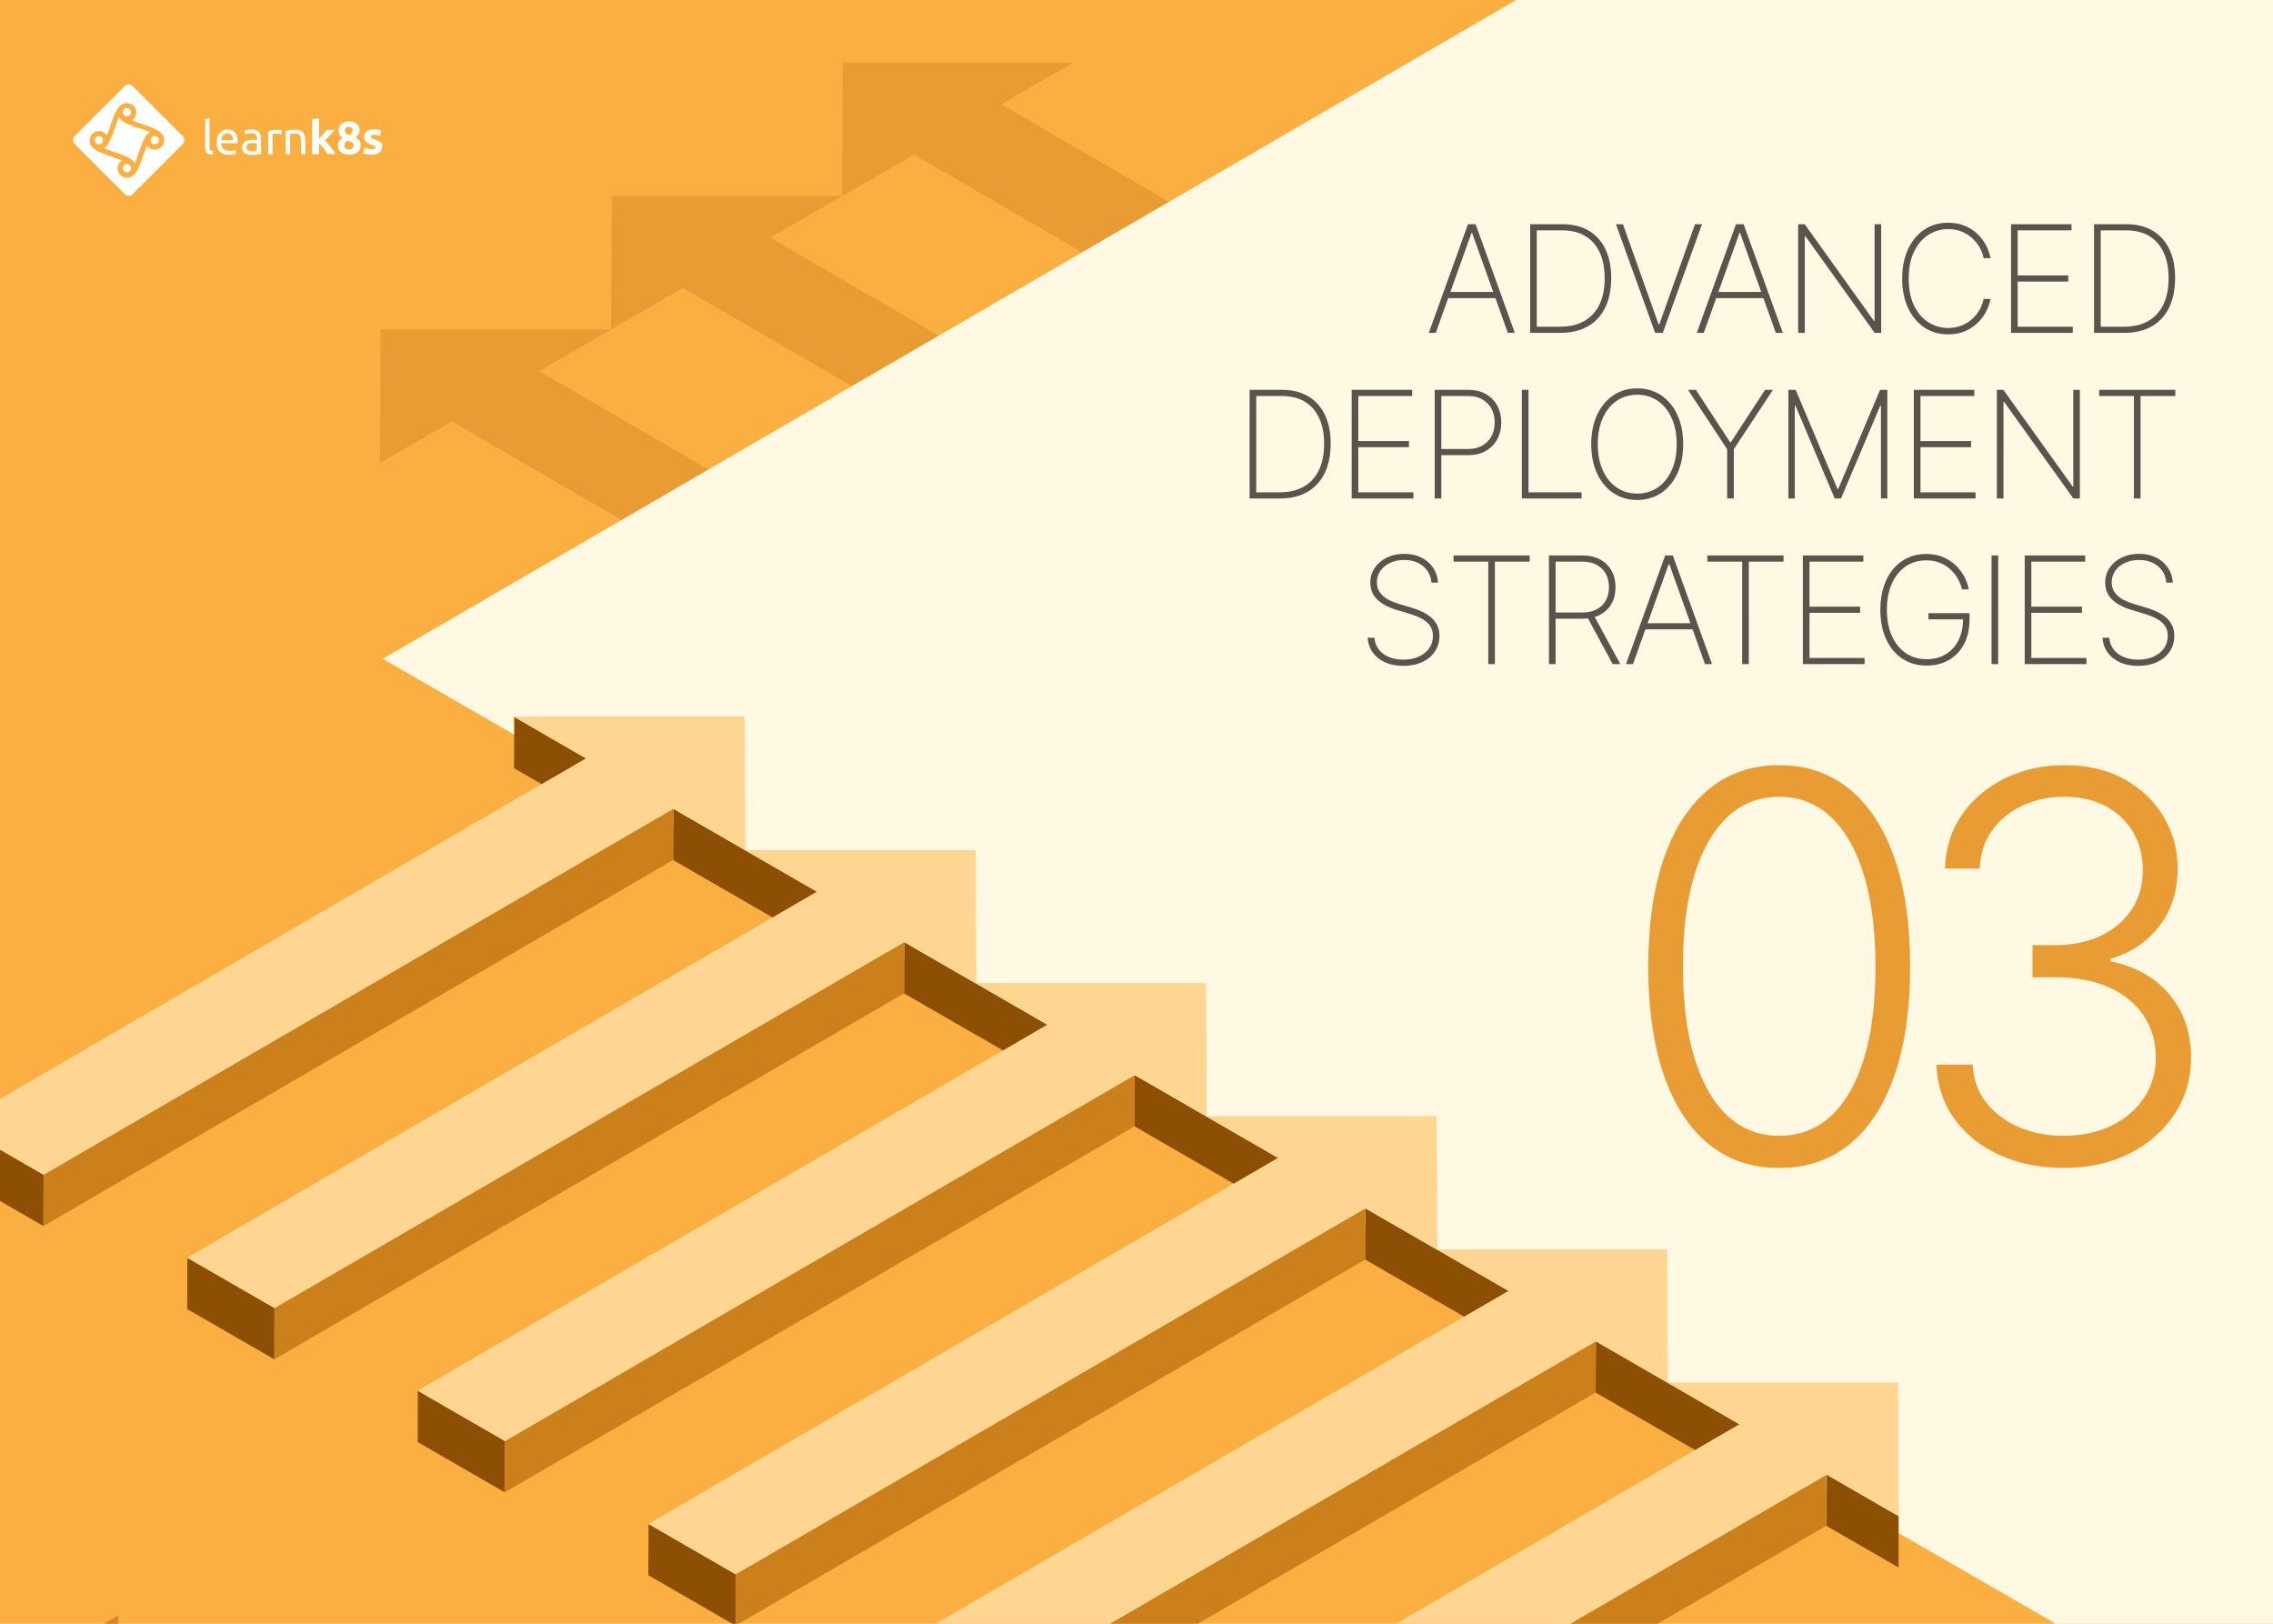 <svg viewBox="0 0 1400 1000" xmlns="http://www.w3.org/2000/svg"><g fill="none" fill-rule="evenodd"><path fill="#FAAF40" d="M0 1000.001h1400V.001H0z"></path><path fill="#EA9C34" d="M234.506 202.949l-.463 82.16 44.32-25.589 387.858 225.4 53.657-30.979L332.02 228.543l44.32-25.589zm142.295-82.156l-.461 82.161 44.319-25.588 387.857 225.4 53.659-30.979-387.86-225.398 44.32-25.589zm142.297-82.155l-.463 82.161 44.319-25.589 387.859 225.398 53.659-30.977L616.611 64.233l44.321-25.589z"></path><path fill="#FFF8E3" d="M933.894 0L235.703 405.744 1266.203 1000H1400V.001z"></path><path fill="#8C4F04" d="M414.694 498.046l44.249 25.548v-.006l44.318 25.589-.09 31.623-44.249-25.548.001.005-44.319-25.588zm142.224 82.108l43.97 25.386v-.053l44.319 25.589-.09 31.623-43.971-25.388.001.056-44.319-25.588zM169.059 805.553l-.09 31.624-53.656-30.979.091-31.624z"></path><path fill="#CC801B" d="M556.918 580.156l-.09 31.625-387.859 225.396.09-31.622z"></path><path fill="#FFD592" d="M600.774 523.583l.463 82.159-44.319-25.588-387.859 225.399-53.657-30.977 387.859-225.399-44.319-25.589z"></path><path fill="#8C4F04" d="M698.864 662.053l44.319 25.588v.01l44.117 25.472-.09 31.623-44.319-25.588-.001-.009-44.116-25.471zm-387.858 225.4l-.09 31.623-53.656-30.979.091-31.625z"></path><path fill="#CC801B" d="M698.864 662.053l-.09 31.625-387.858 225.396.09-31.621z"></path><path fill="#FFD592" d="M742.721 605.482l.462 82.159-44.319-25.588-387.858 225.4-53.657-30.979 387.858-225.398-44.321-25.589z"></path><path fill="#8C4F04" d="M840.957 744.102l43.97 25.386.001-.054 44.319 25.586-.09 31.625-43.971-25.386v.055l-44.319-25.589zM453.099 969.501l-.09 31.624-53.658-30.979.091-31.625z"></path><path fill="#CC801B" d="M840.957 744.102l-.09 31.623-387.858 225.398.09-31.622z"></path><path fill="#FFD592" d="M884.814 687.529l.462 82.161-44.319-25.588-387.858 225.399-53.659-30.979L787.3 713.125l-44.321-25.589z"></path><path fill="#8C4F04" d="M982.904 826.001l44.319 25.589v.033l44.234 25.54-.09 31.625-44.319-25.589v-.035l-44.234-25.539z"></path><path fill="#CC801B" d="M982.902 826.001l-.09 31.624-387.857 225.397.09-31.624zM1124.947 908l-.09 31.623L737 1165.021l.09-31.624z"></path><path fill="#FFD592" d="M1026.76 769.427l.461 82.161-44.319-25.589-387.857 225.399-53.659-30.977L929.247 795.02l-44.321-25.586z"></path><path fill="#8C4F04" d="M1169.435 933.73l-.091 31.624-44.319-25.589.091-31.623z"></path><path fill="#FFD592" d="M1168.97 851.569l.463 82.161-44.319-25.588-387.859 225.397-53.658-30.977 387.86-225.399-44.321-25.589z"></path><path fill="#8C4F04" d="M361.037 467.068l-.09 31.624-44.319-25.589.09-31.623zM26.835 723.447l-.09 31.623-53.657-30.979.09-31.625z"></path><path fill="#CC801B" d="M414.694 498.047l-.09 31.624L26.746 755.069l.09-31.622z"></path><path fill="#FFD592" d="M458.551 441.473l.462 82.161-44.319-25.588L26.835 723.445l-53.658-30.979 387.86-225.398-44.321-25.588z"></path><path fill="#FFD592" d="M600.774 523.583l.463 82.159-44.319-25.588-387.859 225.399-53.657-30.977 387.859-225.399-44.319-25.589z"></path><path fill="#FFD592" d="M742.721 605.482l.462 82.159-44.319-25.588-387.858 225.4-53.657-30.979 387.858-225.398-44.321-25.589z"></path><path fill="#FFD592" d="M884.814 687.529l.462 82.161-44.319-25.588-387.858 225.399-53.659-30.979L787.3 713.125l-44.321-25.589z"></path><path fill="#FFD592" d="M1026.76 769.427l.461 82.161-44.319-25.589-387.857 225.399-53.659-30.977L929.247 795.02l-44.321-25.586z"></path><path fill="#FFD592" d="M1168.97 851.569l.463 82.161-44.319-25.588-387.859 225.397-53.658-30.977 387.86-225.399-44.321-25.589zM458.551 441.473l.462 82.161-44.319-25.588L26.835 723.445l-53.658-30.979 387.86-225.398-44.321-25.588z"></path><path fill="#FAAF40" d="M56.278 541.55l16.57-9.628v-62.161l-16.57 9.629z"></path><path fill="#D3862A" d="M56.278 1066.674l16.57-9.631v-62.16l-16.57 9.63z"></path><path d="M906.358 143.35L884.338 205h-4.312l24.143-66.91h4.705L933.017 205h-4.312l-22.02-61.65h-.327zm-15.91 40.25v-3.789h32.148v3.79h-32.148zm70.574 21.4h-18.557v-66.91h19.994q9.41 0 16.107 3.987 6.697 3.986 10.275 11.418 3.577 7.433 3.544 17.822-.032 10.618-3.724 18.148-3.692 7.53-10.683 11.533Q970.986 205 961.022 205zm-14.473-63.12v59.33h14.31q8.951 0 15.093-3.577 6.142-3.578 9.295-10.275 3.153-6.697 3.12-16.041 0-9.213-3.038-15.796-3.039-6.583-8.838-10.112-5.799-3.528-14.195-3.528h-15.747zm48.75-3.79h4.312l21.955 61.65h.457l21.955-61.65h4.312L1024.147 205h-4.705L995.3 138.09zm76.128 5.26l-22.02 61.65h-4.313l24.144-66.91h4.704l24.144 66.91h-4.313l-22.02-61.65h-.326zm-15.911 40.25v-3.789h32.148v3.79h-32.148zm99.095-45.51h4.051V205h-3.985l-42.668-59.493h-.392V205h-4.084v-66.91h4.019l42.667 59.56h.392v-59.56zM1225.97 159h-4.182q-.653-3.398-2.45-6.583-1.797-3.185-4.623-5.75-2.826-2.565-6.55-4.068-3.725-1.502-8.233-1.502-6.6 0-12.137 3.512-5.538 3.512-8.854 10.307-3.316 6.796-3.316 16.63 0 9.899 3.316 16.694 3.316 6.796 8.854 10.275 5.537 3.48 12.137 3.48 4.508 0 8.233-1.487 3.724-1.487 6.55-4.051 2.826-2.565 4.623-5.767 1.797-3.201 2.45-6.6h4.182q-.719 4.052-2.76 7.94-2.042 3.888-5.358 7.04-3.316 3.153-7.809 4.999-4.492 1.846-10.111 1.846-8.364 0-14.735-4.264-6.37-4.263-9.98-12.006-3.61-7.743-3.61-18.1 0-10.356 3.61-18.099t9.98-12.006q6.371-4.264 14.735-4.264 5.62 0 10.111 1.846 4.493 1.846 7.809 4.966t5.358 7.008q2.041 3.888 2.76 8.004zm50.71 46h-38.028v-66.91h37.244v3.79h-33.16v27.738h31.167v3.79h-31.167v27.802h33.944V205zm31.664 0h-18.557v-66.91h19.994q9.41 0 16.107 3.987 6.697 3.986 10.275 11.418 3.577 7.433 3.544 17.822-.032 10.618-3.724 18.148-3.692 7.53-10.683 11.533-6.992 4.002-16.956 4.002zm-14.473-63.12v59.33h14.31q8.951 0 15.093-3.577 6.142-3.578 9.295-10.275 3.153-6.697 3.12-16.041 0-9.213-3.038-15.796-3.039-6.583-8.838-10.112-5.799-3.528-14.195-3.528h-15.747zM788.227 307H769.67v-66.91h19.995q9.409 0 16.106 3.987 6.698 3.986 10.275 11.418 3.578 7.433 3.545 17.822-.033 10.618-3.725 18.148-3.691 7.53-10.683 11.533Q798.192 307 788.227 307zm-14.473-63.12v59.33h14.31q8.952 0 15.094-3.577 6.142-3.578 9.294-10.275 3.153-6.697 3.12-16.041 0-9.213-3.038-15.796-3.038-6.584-8.837-10.112-5.8-3.528-14.196-3.528h-15.747zM870.562 307h-38.028v-66.91h37.244v3.79h-33.16v27.738h31.168v3.79h-31.168v27.802h33.944V307zm17.19 0h-4.083v-66.91h20.615q6.37 0 10.928 2.615 4.558 2.613 7.008 7.154 2.45 4.542 2.45 10.357 0 5.75-2.45 10.291t-7.008 7.171q-4.557 2.63-10.895 2.63h-17.773v-3.79h17.675q5.162 0 8.82-2.107 3.66-2.107 5.62-5.782 1.96-3.676 1.96-8.413 0-4.77-1.96-8.462-1.96-3.691-5.636-5.782-3.675-2.091-8.837-2.091h-16.433V307zm86.355 0h-36.755v-66.91h4.084v63.12h32.67V307zm62.602-33.455q0 10.357-3.594 18.084-3.594 7.726-9.98 12.006-6.388 4.28-14.719 4.28-8.363 0-14.75-4.296-6.388-4.297-9.981-12.023-3.594-7.727-3.594-18.05 0-10.357 3.61-18.067 3.61-7.71 9.98-12.007 6.372-4.296 14.735-4.296 8.331 0 14.718 4.28 6.387 4.28 9.981 12.006 3.594 7.727 3.594 18.083zm-3.986 0q0-9.31-3.12-16.139-3.12-6.828-8.609-10.569-5.488-3.74-12.578-3.74-7.09 0-12.578 3.708-5.489 3.708-8.609 10.552-3.12 6.845-3.12 16.188 0 9.246 3.088 16.09 3.087 6.845 8.576 10.602 5.488 3.757 12.643 3.757 7.09 0 12.578-3.74 5.489-3.741 8.609-10.57 3.12-6.827 3.12-16.139zm31.075 3.104l-24.078-36.558h4.835l21.073 32.278h.457l21.073-32.278h4.835l-24.078 36.558V307h-4.117v-30.35zm37.74 30.351v-66.91h4.444l25.777 61.03h.457l25.777-61.03h4.443V307h-3.92v-57.206h-.392L1133.914 307h-3.854l-24.21-57.206h-.391V307h-3.92zm115.267 0h-38.028v-66.91h37.244v3.79h-33.16v27.738h31.167v3.79h-31.167v27.802h33.944V307zm60.185-66.91h4.051V307h-3.986l-42.667-59.493h-.392V307h-4.084v-66.91h4.018l42.668 59.56h.392v-59.56zm37.348 3.79h-21.4v-3.79h46.883v3.79h-21.4V307h-4.083v-63.12zM885.69 358.818h-4.018q-.523-6.24-5.08-10.095-4.558-3.855-11.778-3.855-4.868 0-8.658 1.797-3.79 1.797-5.946 4.9-2.156 3.104-2.156 7.123 0 2.58.996 4.655.997 2.075 2.826 3.692 1.83 1.617 4.345 2.826 2.516 1.209 5.554 2.123l7.319 2.157q3.757 1.143 6.942 2.646t5.554 3.577q2.369 2.075 3.692 4.852t1.323 6.403q0 5.293-2.728 9.475-2.728 4.182-7.743 6.583-5.015 2.401-11.81 2.401-6.47 0-11.255-2.189-4.787-2.189-7.564-6.093t-3.136-9h4.182q.327 4.149 2.663 7.17 2.335 3.023 6.223 4.656 3.888 1.634 8.887 1.634 5.39 0 9.507-1.846 4.116-1.846 6.436-5.146 2.32-3.3 2.32-7.677 0-3.529-1.667-6.044-1.666-2.516-4.917-4.346-3.25-1.83-8.053-3.267l-7.808-2.352q-7.841-2.385-11.974-6.501-4.133-4.117-4.133-10.259 0-5.162 2.745-9.164 2.744-4.002 7.465-6.289 4.72-2.287 10.667-2.287 5.978 0 10.552 2.303 4.574 2.304 7.253 6.306 2.68 4.002 2.973 9.131zm30.977-12.937h-21.399v-3.79h46.882v3.79h-21.399V409h-4.084v-63.12zM958.132 409h-4.084v-66.91h20.615q6.338 0 10.912 2.484 4.574 2.483 7.024 6.877t2.45 10.21q0 5.75-2.45 10.111-2.45 4.362-7.008 6.812-4.557 2.45-10.895 2.45h-18.459v-3.822h18.36q5.163 0 8.822-1.928 3.659-1.927 5.62-5.407 1.96-3.48 1.96-8.216 0-4.77-1.96-8.315-1.961-3.545-5.637-5.505-3.675-1.96-8.837-1.96h-16.433V409zm18.785-30.318h4.607L997.99 409h-4.705l-16.368-30.318zm50.907-31.331L1005.804 409h-4.313l24.144-66.91h4.704l24.144 66.91h-4.313l-22.02-61.65h-.326zm-15.91 40.25v-3.79h32.147v3.79h-32.148zm61.131-41.72h-21.399v-3.79h46.882v3.79h-21.399V409h-4.084v-63.12zm75.41 63.119h-38.03v-66.91h37.245v3.79h-33.16v27.738h31.167v3.79h-31.167v27.802h33.944V409zm64.17-46h-4.182q-.751-3.398-2.548-6.583-1.797-3.185-4.59-5.75-2.794-2.565-6.535-4.068-3.74-1.502-8.38-1.502-7.09 0-12.561 3.708-5.473 3.708-8.56 10.552-3.087 6.845-3.087 16.188 0 9.246 3.07 16.107 3.072 6.86 8.61 10.602 5.537 3.74 12.888 3.74 6.567 0 11.647-3.038t7.922-8.69q2.843-5.652 2.777-13.526l1.438.686h-22.739v-3.79h25.287v3.79q0 8.854-3.381 15.24-3.382 6.388-9.344 9.818-5.962 3.43-13.607 3.43-8.625 0-15.061-4.28-6.436-4.279-9.981-12.005-3.545-7.727-3.545-18.084 0-7.775 2.026-14.113 2.025-6.338 5.782-10.863 3.757-4.525 8.952-6.959 5.195-2.434 11.467-2.434 5.685 0 10.226 1.879 4.541 1.878 7.857 5.03 3.317 3.154 5.375 7.025 2.058 3.872 2.777 7.89zm14.021-20.91h4.084V409h-4.084v-66.91zM1285.1 409h-38.028v-66.91h37.244v3.79h-33.16v27.738h31.167v3.79h-31.167v27.802h33.944V409zm53.193-50.182h-4.018q-.523-6.24-5.08-10.095-4.558-3.855-11.778-3.855-4.868 0-8.658 1.797-3.79 1.797-5.946 4.9-2.156 3.104-2.156 7.123 0 2.58.996 4.655.997 2.075 2.826 3.692 1.83 1.617 4.346 2.826 2.515 1.209 5.554 2.123l7.318 2.157q3.757 1.143 6.942 2.646 3.186 1.503 5.554 3.577 2.369 2.075 3.692 4.852t1.323 6.403q0 5.293-2.728 9.475-2.728 4.182-7.743 6.583-5.015 2.401-11.81 2.401-6.469 0-11.255-2.189-4.786-2.189-7.563-6.093t-3.137-9h4.182q.327 4.149 2.663 7.17 2.336 3.023 6.224 4.656 3.887 1.634 8.886 1.634 5.39 0 9.507-1.846 4.116-1.846 6.436-5.146 2.32-3.3 2.32-7.677 0-3.529-1.667-6.044-1.666-2.516-4.916-4.346-3.251-1.83-8.054-3.267l-7.808-2.352q-7.84-2.385-11.974-6.501-4.132-4.117-4.132-10.259 0-5.162 2.744-9.164t7.465-6.289q4.72-2.287 10.667-2.287 5.979 0 10.553 2.303 4.573 2.304 7.252 6.306 2.68 4.002 2.973 9.131z" fill="#5B534C" fill-rule="nonzero"></path><path d="M1095.864 719.301q-25.466 0-43.446-14.678-17.98-14.678-27.588-42.502t-9.608-66.848q0-38.907 9.608-66.671 9.609-27.765 27.706-42.562 18.098-14.796 43.328-14.796 25.23 0 43.327 14.796 18.097 14.797 27.706 42.562 9.609 27.764 9.609 66.67 0 39.025-9.609 66.849-9.609 27.824-27.588 42.502-17.98 14.678-43.445 14.678zm0-19.807q27.941 0 43.622-27.293 15.68-27.293 15.68-76.928 0-33.012-7.133-56.414-7.132-23.403-20.396-35.782-13.263-12.38-31.773-12.38-27.706 0-43.505 27.53-15.798 27.529-15.798 77.046 0 33.011 7.133 56.355 7.133 23.344 20.396 35.605 13.264 12.261 31.774 12.261zm175.379 19.807q-22.283 0-39.85-8.076-17.566-8.076-27.823-22.46-10.257-14.383-10.847-33.129h22.283q.59 13.205 8.135 23.05 7.545 9.844 20.042 15.326 12.497 5.482 27.824 5.482 16.742 0 29.534-6.248 12.791-6.249 20.042-17.154 7.25-10.906 7.25-24.7 0-14.62-7.427-25.82-7.427-11.2-21.28-17.448-13.853-6.249-33.07-6.249h-14.148v-19.807h14.147q15.68 0 27.765-5.718t19.04-16.093q6.957-10.375 6.957-24.405 0-13.322-6.013-23.461-6.013-10.14-16.918-15.917-10.906-5.777-25.407-5.777-14.03 0-25.702 5.424-11.672 5.423-18.805 15.326-7.132 9.904-7.604 23.462h-21.34q.472-18.864 10.434-33.188 9.963-14.325 26.527-22.4 16.565-8.077 36.726-8.077 21.339 0 36.902 8.725 15.562 8.724 24.11 23.167 8.547 14.442 8.547 31.773 0 20.632-11.2 35.31-11.2 14.679-30.182 20.338v1.532q23.108 4.598 36.372 20.456 13.263 15.857 13.263 38.847 0 19.335-10.14 34.72-10.138 15.387-27.764 24.288-17.626 8.901-40.38 8.901z" fill="#EA9C34" fill-rule="nonzero"></path><g transform="translate(45, 52)" fill="#FFF"><path d="M50.391 31.8c-1.386 0-2.559 1.173-2.559 2.558 0 1.387 1.173 2.559 2.557 2.559 1.386 0 2.56-1.172 2.56-2.56 0-1.384-1.173-2.557-2.56-2.557"></path><path d="M36.747 1.04c-1.386-1.387-3.517-1.387-4.904 0L1.04 31.845c-1.387 1.386-1.387 3.517 0 4.904l30.803 30.803c1.387 1.388 3.518 1.388 4.904 0l30.805-30.804c1.385-1.386 1.385-3.518 0-4.903L36.747 1.04zm13.644 39.12c-2.025 0-3.838-1.067-4.798-2.666a73.27 73.27 0 0 0-2.237 6.077c-2.346 6.5-3.944 10.659-5.97 12.151-1.067 1.065-2.451 1.704-4.157 1.704a5.731 5.731 0 0 1-5.755-5.708v-.048c0-2.025 1.065-3.838 2.664-4.795a73.293 73.293 0 0 0-6.077-2.24c-6.5-2.344-10.657-3.941-12.15-5.968-1.066-1.067-1.705-2.451-1.705-4.158a5.729 5.729 0 0 1 5.708-5.754h.047c2.025 0 3.839 1.065 4.796 2.664a73.493 73.493 0 0 0 2.24-6.076c2.344-6.502 3.943-10.658 5.97-12.15 1.065-1.067 2.45-1.706 4.156-1.706a5.73 5.73 0 0 1 5.756 5.708v.047c0 2.024-1.067 3.836-2.664 4.796a73.499 73.499 0 0 0 6.074 2.24c6.503 2.346 10.66 3.943 12.152 5.97 1.066 1.064 1.707 2.449 1.707 4.156 0 3.091-2.559 5.755-5.759 5.755h.002z"></path><path d="M190.455 37.284c-.107-.428-.426-.962-.746-1.281-.32-.426-.853-.745-1.494-1.063-.638-.322-1.384-.641-2.346-1.067-.424-.215-.85-.321-1.171-.427-.318-.107-.531-.32-.746-.428-.213-.105-.319-.21-.319-.425-.107-.106-.107-.32-.107-.427 0-.745.64-1.065 2.024-1.065.748 0 1.387.105 1.92.215.534.105 1.066.318 1.599.424l.747-3.303c-.534-.215-1.173-.321-2.025-.534-.853-.213-1.707-.213-2.666-.213-1.811 0-3.304.426-4.264 1.28-.958.852-1.597 1.917-1.597 3.303 0 .745.105 1.385.319 1.811.213.534.532.96.852 1.28.426.323.852.639 1.386.959.532.32 1.172.533 1.812.746a19 19 0 0 1 1.918.852c.427.214.641.535.641.854 0 .426-.215.745-.534.852-.32.108-.852.215-1.706.215-.745 0-1.492-.107-2.238-.215l-2.239-.639-.745 3.411c.319.106.96.321 1.812.534.851.212 2.024.32 3.304.32 2.023 0 3.624-.428 4.69-1.173 1.065-.747 1.704-1.919 1.704-3.411.428-.32.321-.852.215-1.385zm-16.524-4.647c.745-.425 1.28-1.065 1.812-1.917.534-.747.745-1.598.745-2.559 0-.64-.105-1.28-.317-1.917-.215-.64-.641-1.174-1.173-1.707a5.511 5.511 0 0 0-2.025-1.28 8.31 8.31 0 0 0-2.986-.532c-.96 0-1.918.106-2.665.427-.76.273-1.452.71-2.024 1.28-.534.533-1.066 1.172-1.279 1.812-.321.744-.428 1.384-.428 2.236 0 .96.215 1.814.534 2.454a7.518 7.518 0 0 0 1.813 1.918 9.647 9.647 0 0 0-1.067.96c-.321.319-.639.637-.852 1.066-.321.425-.428.85-.64 1.278a6.39 6.39 0 0 0-.212 1.598c0 .534.105 1.172.32 1.813.213.639.638 1.28 1.171 1.812a6.17 6.17 0 0 0 2.132 1.385c.852.32 2.025.533 3.304.533 1.173 0 2.132-.106 3.091-.424a7.706 7.706 0 0 0 2.238-1.281c.641-.531 1.065-1.173 1.28-1.919.321-.747.426-1.492.426-2.346 0-1.066-.213-1.916-.745-2.663-.641-.64-1.386-1.385-2.453-2.026v-.001zm-6.288-5.009c.107-.212.213-.532.426-.747.213-.212.428-.425.747-.532.32-.105.639-.213 1.065-.213.428 0 .853.108 1.066.213.32.107.535.321.746.532.178.188.322.404.427.64.106.214.106.427.106.64 0 .747-.214 1.28-.533 1.812a3.24 3.24 0 0 1-1.385 1.28c-1.067-.428-1.811-.852-2.345-1.385-.428-.535-.64-1.066-.64-1.707.106 0 .212-.213.32-.533zm4.37 11.724c-.427.428-1.174.748-2.132.748-.534 0-.958-.107-1.28-.214a2.312 2.312 0 0 1-.85-.532 3.285 3.285 0 0 1-.536-.747c-.105-.32-.105-.532-.105-.745 0-.748.213-1.387.533-1.92.32-.532.852-.959 1.385-1.383.534.21 1.066.319 1.494.532.425.212.852.425 1.173.639.317.212.637.531.852.85.213.323.319.748.319 1.174-.11.61-.408 1.17-.854 1.6v-.002zm-13.328-.718c-.532-.747-1.173-1.492-1.812-2.238a14.561 14.561 0 0 0-1.812-1.812c1.173-1.173 2.24-2.238 3.198-3.305a897.944 897.944 0 0 1 2.985-3.304h-5.01c-.32.32-.534.745-.96 1.173-.32.425-.745.852-1.172 1.384-.425.533-.852.962-1.279 1.494-.428.533-.852.959-1.278 1.385V20.833l-4.264.64v21.53h4.264v-6.607c.426.425.959.852 1.493 1.386.53.533.958 1.172 1.384 1.706.428.64.852 1.171 1.278 1.812.428.64.747 1.171 1.068 1.599h4.902c-.32-.641-.745-1.279-1.173-2.133-.639-.533-1.173-1.279-1.812-2.132zm-16.797-8.811c-.428-.637-1.067-1.065-1.918-1.384-.746-.322-1.813-.533-2.986-.533-1.279 0-2.45.105-3.517.212-.96.213-1.812.322-2.451.532v14.391h2.664V30.462c.106 0 .213 0 .426-.105.213 0 .428-.105.747-.105.32 0 .534 0 .852-.11h.853c.746 0 1.28.11 1.813.322.425.213.851.426 1.172.852.32.427.533.958.64 1.598.106.641.211 1.386.211 2.345v7.782h2.667v-8.314c0-.96-.107-1.919-.321-2.772-.107-.851-.426-1.598-.85-2.132h-.002zm-14.663-1.764c-.319 0-.533-.107-.851-.107h-.748c-1.171 0-2.238.107-3.091.32-.959.215-1.706.426-2.346.64v14.175h2.667V30.618c.105 0 .426-.108.959-.214.534-.105.958-.105 1.492-.105.745 0 1.385.105 1.918.105.533.106.854.214 1.067.32l.426-2.346c-.106 0-.321-.106-.534-.106-.426-.106-.639-.213-.959-.213zm-12.742 1.313c-.426-.533-1.067-.852-1.812-1.174-.747-.32-1.599-.425-2.666-.425-.958 0-1.811.105-2.558.214-.745.105-1.385.32-1.704.426l.319 2.238c.32-.107.852-.213 1.493-.427.773-.139 1.558-.21 2.344-.213.64 0 1.28.108 1.706.32.425.215.746.427 1.066.852.213.32.426.747.534 1.173.105.426.105.852.105 1.28v.744c-.105 0-.213 0-.426-.105-.213 0-.427-.106-.64-.106-.212 0-.533-.107-.851-.107h-.853c-.854 0-1.601.107-2.453.213-.746.213-1.385.426-2.025.852a4.323 4.323 0 0 0-1.386 1.386c-.32.639-.534 1.28-.534 2.132 0 .853.108 1.6.428 2.239.32.639.639 1.065 1.173 1.492a9.546 9.546 0 0 0 1.812.852c.745.212 1.492.212 2.344.212.64 0 1.173 0 1.812-.105.64 0 1.173-.105 1.706-.105.532-.108.96-.108 1.385-.214.426-.107.747-.107.959-.107v-9.273c0-.854-.105-1.6-.32-2.345a5.388 5.388 0 0 0-.958-1.92zm-1.385 11.618c-.322.107-.746.107-1.172.107h-1.706c-1.067 0-1.92-.213-2.453-.532-.64-.322-.96-1.067-.96-2.027 0-.534.108-.958.322-1.278.212-.321.532-.532.958-.747.427-.213.745-.321 1.28-.321.425-.105.852-.105 1.277-.105.641 0 1.173 0 1.6.105.427.11.746.11.961.215v4.584h-.106zM95.194 27.798c-.852 0-1.704.212-2.558.531-.853.321-1.492.855-2.131 1.494a6.34 6.34 0 0 0-1.494 2.451c-.426.96-.531 2.133-.531 3.413 0 1.171.105 2.13.424 3.088a6.99 6.99 0 0 0 1.388 2.454 7.576 7.576 0 0 0 2.344 1.598c.959.425 2.025.534 3.305.534.933.012 1.865-.098 2.77-.322.853-.212 1.387-.318 1.708-.532l-.323-2.24c-.318.11-.85.322-1.49.428-.64.215-1.387.215-2.346.215-1.705 0-2.878-.428-3.624-1.173-.747-.748-1.279-1.92-1.386-3.518h10.127v-.96c0-2.559-.534-4.476-1.599-5.649-1.067-1.171-2.665-1.812-4.584-1.812zm-3.942 6.395a33.6 33.6 0 0 1 .318-1.493c.213-.533.427-.959.747-1.278.32-.426.745-.639 1.173-.96.426-.212.959-.321 1.597-.321 1.066 0 1.919.428 2.558 1.175.64.747.962 1.704.853 2.983h-7.246v-.106zm-6.767 6.31c-.214-.213-.32-.426-.32-.638-.107-.32-.107-.64-.107-1.066V20.89l-2.664.427v17.801c0 1.385.321 2.45 1.065 3.092.64.639 1.812 1.065 3.519 1.065l.32-2.238c-.428-.106-.748-.106-1.067-.213a.97.97 0 0 1-.746-.321zM33.161 19.625c1.384 0 2.557-1.174 2.557-2.56 0-1.386-1.173-2.559-2.558-2.559-1.387 0-2.558 1.174-2.558 2.56 0 1.492 1.171 2.559 2.558 2.559zm-4.025 1.552c-.321-.321-.64-.64-.852-1.067a73.262 73.262 0 0 0-2.24 6.076c-2.344 6.504-3.943 10.66-5.968 12.151-.321.32-.64.64-1.067.853a73.826 73.826 0 0 0 6.077 2.239c6.501 2.344 10.657 3.943 12.15 5.968.321.32.639.64.854 1.065a74.001 74.001 0 0 0 2.237-6.075c2.345-6.502 3.944-10.657 5.969-12.15.321-.321.64-.64 1.066-.853a74.77 74.77 0 0 0-6.075-2.24c-6.502-2.236-10.765-3.837-12.151-5.968v.001zm4.024 27.852c-1.387 0-2.558 1.173-2.558 2.559 0 1.386 1.171 2.557 2.558 2.557 1.385 0 2.558-1.173 2.558-2.557 0-1.386-1.173-2.559-2.558-2.559zM15.93 31.8c-1.383 0-2.556 1.173-2.556 2.558 0 1.387 1.173 2.559 2.556 2.559 1.387 0 2.559-1.172 2.559-2.56 0-1.384-1.172-2.557-2.56-2.557z"></path></g></g></svg>